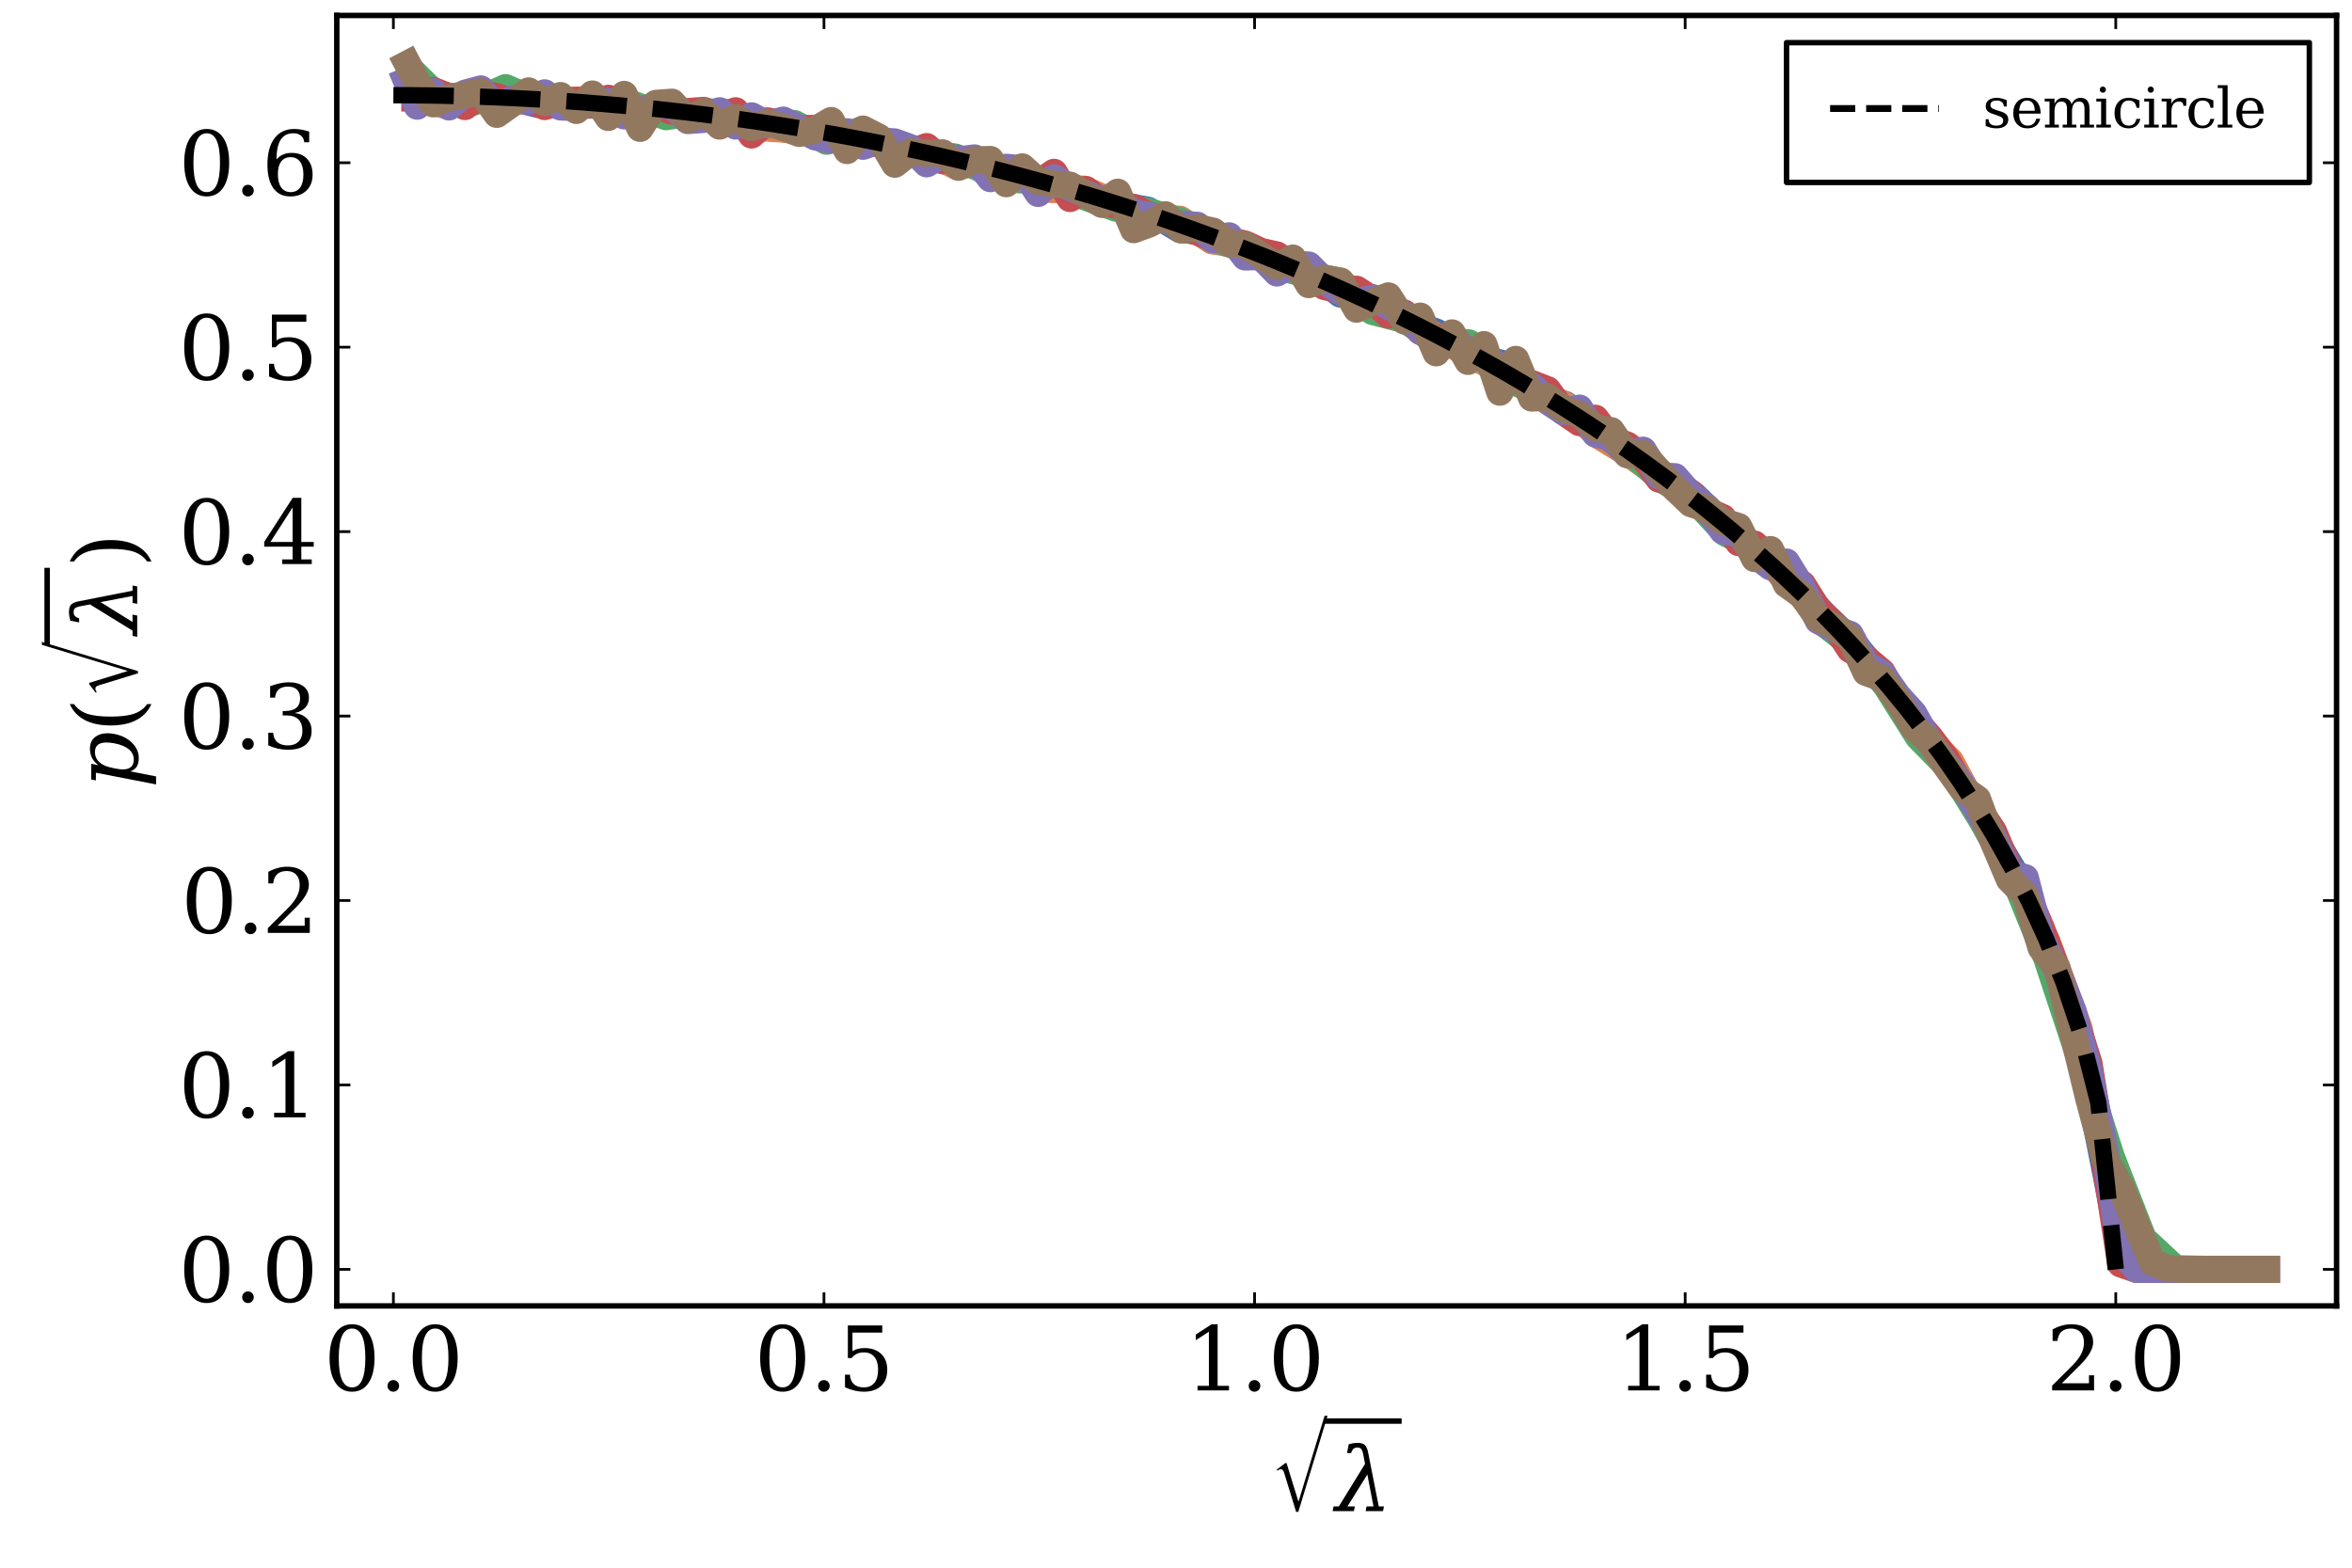 <?xml version="1.0" encoding="utf-8" standalone="no"?>
<!DOCTYPE svg PUBLIC "-//W3C//DTD SVG 1.1//EN"
  "http://www.w3.org/Graphics/SVG/1.1/DTD/svg11.dtd">
<svg xmlns:xlink="http://www.w3.org/1999/xlink" width="432pt" height="288pt" viewBox="0 0 432 288" xmlns="http://www.w3.org/2000/svg" version="1.1">
 <defs>
  <style type="text/css">*{stroke-linejoin: round; stroke-linecap: butt}</style>
 </defs>
 <g id="figure_1">
  <g id="patch_1">
   <path d="M 0 288 
L 432 288 
L 432 0 
L 0 0 
z
" style="fill: #ffffff"/>
  </g>
  <g id="axes_1">
   <g id="patch_2">
    <path d="M 61.859 239.905 
L 429.165 239.905 
L 429.165 2.835 
L 61.859 2.835 
z
" style="fill: #ffffff"/>
   </g>
   <g id="line2d_1">
    <path d="M 75.155 17.848 
L 81.053 17.6 
L 86.951 18.026 
L 92.849 17.671 
L 98.747 19.162 
L 104.645 18.665 
L 110.543 19.162 
L 116.442 20.262 
L 122.34 20.191 
L 128.238 20.901 
L 134.136 22.25 
L 140.034 22.285 
L 145.932 23.385 
L 151.83 25.054 
L 157.728 25.373 
L 163.627 27.077 
L 169.525 27.645 
L 175.423 29.313 
L 181.321 30.981 
L 187.219 32.082 
L 193.117 34.531 
L 199.015 34.886 
L 204.913 37.583 
L 210.812 38.613 
L 216.71 42.127 
L 222.608 42.695 
L 228.506 45.321 
L 234.404 48.587 
L 240.302 49.332 
L 246.2 54.018 
L 252.098 54.692 
L 257.997 58.88 
L 263.895 61.046 
L 269.793 65.305 
L 275.691 66.725 
L 281.589 72.368 
L 287.487 74.321 
L 293.385 78.58 
L 299.283 82.768 
L 305.182 86.992 
L 311.08 90.968 
L 316.978 96.647 
L 322.876 101.758 
L 328.774 106.053 
L 334.672 112.584 
L 340.57 118.299 
L 346.469 125.504 
L 352.367 133.455 
L 358.265 140.554 
L 364.163 150.528 
L 370.061 160.36 
L 375.959 173.884 
L 381.857 190.531 
L 387.755 220.453 
L 393.654 233.196 
L 399.552 233.196 
L 405.45 233.196 
L 411.348 233.196 
L 417.246 233.196 
" clip-path="url(#p09c40ffd1c)" style="fill: none; stroke: #4c72b0; stroke-width: 5"/>
   </g>
   <g id="matplotlib.axis_1">
    <g id="xtick_1">
     <g id="line2d_2">
      <defs>
       <path id="m50458e8eb4" d="M 0 0 
L 0 -2.5 
" style="stroke: #000000; stroke-width: 0.5"/>
      </defs>
      <g>
       <use xlink:href="#m50458e8eb4" x="72.255" y="239.905" style="stroke: #000000; stroke-width: 0.5"/>
      </g>
     </g>
     <g id="line2d_3">
      <defs>
       <path id="mac12254667" d="M 0 0 
L 0 2.5 
" style="stroke: #000000; stroke-width: 0.5"/>
      </defs>
      <g>
       <use xlink:href="#mac12254667" x="72.255" y="2.835" style="stroke: #000000; stroke-width: 0.5"/>
      </g>
     </g>
     <g id="text_1">
      <!-- $0.0$ -->
      <g transform="translate(59.455 255.563) scale(0.16 -0.16)">
       <defs>
        <path id="DejaVuSerif-30" d="M 2034 219 
Q 2513 219 2750 744 
Q 2988 1269 2988 2328 
Q 2988 3391 2750 3916 
Q 2513 4441 2034 4441 
Q 1556 4441 1318 3916 
Q 1081 3391 1081 2328 
Q 1081 1269 1318 744 
Q 1556 219 2034 219 
z
M 2034 -91 
Q 1275 -91 848 546 
Q 422 1184 422 2328 
Q 422 3475 848 4112 
Q 1275 4750 2034 4750 
Q 2797 4750 3222 4112 
Q 3647 3475 3647 2328 
Q 3647 1184 3222 546 
Q 2797 -91 2034 -91 
z
" transform="scale(0.016)"/>
        <path id="DejaVuSerif-2e" d="M 603 325 
Q 603 500 722 622 
Q 841 744 1019 744 
Q 1191 744 1312 622 
Q 1434 500 1434 325 
Q 1434 153 1312 31 
Q 1191 -91 1019 -91 
Q 841 -91 722 29 
Q 603 150 603 325 
z
" transform="scale(0.016)"/>
       </defs>
       <use xlink:href="#DejaVuSerif-30" transform="translate(0 0.781)"/>
       <use xlink:href="#DejaVuSerif-2e" transform="translate(63.623 0.781)"/>
       <use xlink:href="#DejaVuSerif-30" transform="translate(95.41 0.781)"/>
      </g>
     </g>
    </g>
    <g id="xtick_2">
     <g id="line2d_4">
      <g>
       <use xlink:href="#m50458e8eb4" x="151.343" y="239.905" style="stroke: #000000; stroke-width: 0.5"/>
      </g>
     </g>
     <g id="line2d_5">
      <g>
       <use xlink:href="#mac12254667" x="151.343" y="2.835" style="stroke: #000000; stroke-width: 0.5"/>
      </g>
     </g>
     <g id="text_2">
      <!-- $0.5$ -->
      <g transform="translate(138.543 255.563) scale(0.16 -0.16)">
       <defs>
        <path id="DejaVuSerif-35" d="M 3219 4666 
L 3219 4153 
L 1081 4153 
L 1081 2816 
Q 1244 2928 1461 2984 
Q 1678 3041 1947 3041 
Q 2703 3041 3140 2622 
Q 3578 2203 3578 1478 
Q 3578 738 3136 323 
Q 2694 -91 1894 -91 
Q 1572 -91 1234 -12 
Q 897 66 544 225 
L 544 1131 
L 897 1131 
Q 925 688 1179 453 
Q 1434 219 1894 219 
Q 2388 219 2653 544 
Q 2919 869 2919 1478 
Q 2919 2084 2655 2407 
Q 2391 2731 1894 2731 
Q 1613 2731 1398 2631 
Q 1184 2531 1019 2322 
L 750 2322 
L 750 4666 
L 3219 4666 
z
" transform="scale(0.016)"/>
       </defs>
       <use xlink:href="#DejaVuSerif-30" transform="translate(0 0.781)"/>
       <use xlink:href="#DejaVuSerif-2e" transform="translate(63.623 0.781)"/>
       <use xlink:href="#DejaVuSerif-35" transform="translate(95.41 0.781)"/>
      </g>
     </g>
    </g>
    <g id="xtick_3">
     <g id="line2d_6">
      <g>
       <use xlink:href="#m50458e8eb4" x="230.432" y="239.905" style="stroke: #000000; stroke-width: 0.5"/>
      </g>
     </g>
     <g id="line2d_7">
      <g>
       <use xlink:href="#mac12254667" x="230.432" y="2.835" style="stroke: #000000; stroke-width: 0.5"/>
      </g>
     </g>
     <g id="text_3">
      <!-- $1.0$ -->
      <g transform="translate(217.632 255.563) scale(0.16 -0.16)">
       <defs>
        <path id="DejaVuSerif-31" d="M 909 0 
L 909 331 
L 1722 331 
L 1722 4213 
L 781 3603 
L 781 4013 
L 1919 4750 
L 2350 4750 
L 2350 331 
L 3163 331 
L 3163 0 
L 909 0 
z
" transform="scale(0.016)"/>
       </defs>
       <use xlink:href="#DejaVuSerif-31" transform="translate(0 0.781)"/>
       <use xlink:href="#DejaVuSerif-2e" transform="translate(63.623 0.781)"/>
       <use xlink:href="#DejaVuSerif-30" transform="translate(95.41 0.781)"/>
      </g>
     </g>
    </g>
    <g id="xtick_4">
     <g id="line2d_8">
      <g>
       <use xlink:href="#m50458e8eb4" x="309.52" y="239.905" style="stroke: #000000; stroke-width: 0.5"/>
      </g>
     </g>
     <g id="line2d_9">
      <g>
       <use xlink:href="#mac12254667" x="309.52" y="2.835" style="stroke: #000000; stroke-width: 0.5"/>
      </g>
     </g>
     <g id="text_4">
      <!-- $1.5$ -->
      <g transform="translate(296.72 255.563) scale(0.16 -0.16)">
       <use xlink:href="#DejaVuSerif-31" transform="translate(0 0.781)"/>
       <use xlink:href="#DejaVuSerif-2e" transform="translate(63.623 0.781)"/>
       <use xlink:href="#DejaVuSerif-35" transform="translate(95.41 0.781)"/>
      </g>
     </g>
    </g>
    <g id="xtick_5">
     <g id="line2d_10">
      <g>
       <use xlink:href="#m50458e8eb4" x="388.609" y="239.905" style="stroke: #000000; stroke-width: 0.5"/>
      </g>
     </g>
     <g id="line2d_11">
      <g>
       <use xlink:href="#mac12254667" x="388.609" y="2.835" style="stroke: #000000; stroke-width: 0.5"/>
      </g>
     </g>
     <g id="text_5">
      <!-- $2.0$ -->
      <g transform="translate(375.809 255.563) scale(0.16 -0.16)">
       <defs>
        <path id="DejaVuSerif-32" d="M 819 3553 
L 469 3553 
L 469 4384 
Q 803 4563 1142 4656 
Q 1481 4750 1806 4750 
Q 2534 4750 2956 4397 
Q 3378 4044 3378 3438 
Q 3378 2753 2422 1800 
Q 2347 1728 2309 1691 
L 1131 513 
L 3078 513 
L 3078 1088 
L 3444 1088 
L 3444 0 
L 434 0 
L 434 341 
L 1850 1753 
Q 2319 2222 2519 2614 
Q 2719 3006 2719 3438 
Q 2719 3909 2473 4175 
Q 2228 4441 1797 4441 
Q 1350 4441 1106 4219 
Q 863 3997 819 3553 
z
" transform="scale(0.016)"/>
       </defs>
       <use xlink:href="#DejaVuSerif-32" transform="translate(0 0.781)"/>
       <use xlink:href="#DejaVuSerif-2e" transform="translate(63.623 0.781)"/>
       <use xlink:href="#DejaVuSerif-30" transform="translate(95.41 0.781)"/>
      </g>
     </g>
    </g>
    <g id="text_6">
     <!-- $\sqrt{\lambda}$ -->
     <g transform="translate(233.432 277.803) scale(0.16 -0.16)">
      <defs>
       <path id="STIXSizeOneSym-Regular-221a" d="M 6970 9933 
L 3373 -1888 
L 3104 -1888 
L 1626 2918 
Q 1555 3149 1465 3251 
Q 1376 3354 1229 3354 
Q 1011 3354 794 3181 
L 717 3309 
L 1766 4115 
L 1926 4115 
L 3379 -602 
L 3405 -602 
L 6605 9933 
L 6970 9933 
z
" transform="scale(0.016)"/>
       <path id="DejaVuSerif-Italic-3bb" d="M 1984 4084 
Q 1925 4372 1834 4466 
Q 1744 4563 1578 4563 
Q 1391 4563 1288 4472 
Q 1178 4378 1119 4166 
L 825 4166 
L 947 4800 
Q 1113 4847 1272 4872 
Q 1431 4897 1578 4897 
Q 1925 4897 2088 4753 
Q 2253 4613 2334 4225 
L 3100 334 
L 3472 334 
L 3406 0 
L 2159 0 
L 2225 334 
L 2722 334 
L 2281 2628 
L 853 334 
L 1384 334 
L 1319 0 
L -209 0 
L -144 334 
L 234 334 
L 2116 3388 
L 1984 4084 
z
" transform="scale(0.016)"/>
      </defs>
      <use xlink:href="#STIXSizeOneSym-Regular-221a" transform="translate(0 17.984) scale(0.583)"/>
      <use xlink:href="#DejaVuSerif-Italic-3bb" transform="translate(74.202 1.234)"/>
      <path d="M 61.702 101.5 
L 61.702 107.75 
L 150.081 107.75 
L 150.081 101.5 
L 61.702 101.5 
z
"/>
     </g>
    </g>
   </g>
   <g id="matplotlib.axis_2">
    <g id="ytick_1">
     <g id="line2d_12">
      <defs>
       <path id="mf93eecd476" d="M 0 0 
L 2.5 0 
" style="stroke: #000000; stroke-width: 0.5"/>
      </defs>
      <g>
       <use xlink:href="#mf93eecd476" x="61.859" y="233.196" style="stroke: #000000; stroke-width: 0.5"/>
      </g>
     </g>
     <g id="line2d_13">
      <defs>
       <path id="mf5db57cf7a" d="M 0 0 
L -2.5 0 
" style="stroke: #000000; stroke-width: 0.5"/>
      </defs>
      <g>
       <use xlink:href="#mf5db57cf7a" x="429.165" y="233.196" style="stroke: #000000; stroke-width: 0.5"/>
      </g>
     </g>
     <g id="text_7">
      <!-- $0.0$ -->
      <g transform="translate(32.759 239.275) scale(0.16 -0.16)">
       <use xlink:href="#DejaVuSerif-30" transform="translate(0 0.781)"/>
       <use xlink:href="#DejaVuSerif-2e" transform="translate(63.623 0.781)"/>
       <use xlink:href="#DejaVuSerif-30" transform="translate(95.41 0.781)"/>
      </g>
     </g>
    </g>
    <g id="ytick_2">
     <g id="line2d_14">
      <g>
       <use xlink:href="#mf93eecd476" x="61.859" y="199.313" style="stroke: #000000; stroke-width: 0.5"/>
      </g>
     </g>
     <g id="line2d_15">
      <g>
       <use xlink:href="#mf5db57cf7a" x="429.165" y="199.313" style="stroke: #000000; stroke-width: 0.5"/>
      </g>
     </g>
     <g id="text_8">
      <!-- $0.1$ -->
      <g transform="translate(32.759 205.392) scale(0.16 -0.16)">
       <use xlink:href="#DejaVuSerif-30" transform="translate(0 0.781)"/>
       <use xlink:href="#DejaVuSerif-2e" transform="translate(63.623 0.781)"/>
       <use xlink:href="#DejaVuSerif-31" transform="translate(95.41 0.781)"/>
      </g>
     </g>
    </g>
    <g id="ytick_3">
     <g id="line2d_16">
      <g>
       <use xlink:href="#mf93eecd476" x="61.859" y="165.431" style="stroke: #000000; stroke-width: 0.5"/>
      </g>
     </g>
     <g id="line2d_17">
      <g>
       <use xlink:href="#mf5db57cf7a" x="429.165" y="165.431" style="stroke: #000000; stroke-width: 0.5"/>
      </g>
     </g>
     <g id="text_9">
      <!-- $0.2$ -->
      <g transform="translate(33.239 171.509) scale(0.16 -0.16)">
       <use xlink:href="#DejaVuSerif-30" transform="translate(0 0.781)"/>
       <use xlink:href="#DejaVuSerif-2e" transform="translate(63.623 0.781)"/>
       <use xlink:href="#DejaVuSerif-32" transform="translate(92.785 0.781)"/>
      </g>
     </g>
    </g>
    <g id="ytick_4">
     <g id="line2d_18">
      <g>
       <use xlink:href="#mf93eecd476" x="61.859" y="131.548" style="stroke: #000000; stroke-width: 0.5"/>
      </g>
     </g>
     <g id="line2d_19">
      <g>
       <use xlink:href="#mf5db57cf7a" x="429.165" y="131.548" style="stroke: #000000; stroke-width: 0.5"/>
      </g>
     </g>
     <g id="text_10">
      <!-- $0.3$ -->
      <g transform="translate(32.759 137.627) scale(0.16 -0.16)">
       <defs>
        <path id="DejaVuSerif-33" d="M 622 4469 
Q 988 4606 1323 4678 
Q 1659 4750 1953 4750 
Q 2638 4750 3022 4454 
Q 3406 4159 3406 3634 
Q 3406 3213 3140 2930 
Q 2875 2647 2388 2547 
Q 2963 2466 3280 2130 
Q 3597 1794 3597 1259 
Q 3597 606 3158 257 
Q 2719 -91 1894 -91 
Q 1528 -91 1179 -12 
Q 831 66 488 225 
L 488 1131 
L 838 1131 
Q 869 681 1141 450 
Q 1413 219 1906 219 
Q 2384 219 2661 495 
Q 2938 772 2938 1253 
Q 2938 1803 2653 2086 
Q 2369 2369 1819 2369 
L 1522 2369 
L 1522 2688 
L 1678 2688 
Q 2225 2688 2498 2914 
Q 2772 3141 2772 3597 
Q 2772 4006 2547 4223 
Q 2322 4441 1900 4441 
Q 1478 4441 1245 4241 
Q 1013 4041 972 3647 
L 622 3647 
L 622 4469 
z
" transform="scale(0.016)"/>
       </defs>
       <use xlink:href="#DejaVuSerif-30" transform="translate(0 0.781)"/>
       <use xlink:href="#DejaVuSerif-2e" transform="translate(63.623 0.781)"/>
       <use xlink:href="#DejaVuSerif-33" transform="translate(95.41 0.781)"/>
      </g>
     </g>
    </g>
    <g id="ytick_5">
     <g id="line2d_20">
      <g>
       <use xlink:href="#mf93eecd476" x="61.859" y="97.665" style="stroke: #000000; stroke-width: 0.5"/>
      </g>
     </g>
     <g id="line2d_21">
      <g>
       <use xlink:href="#mf5db57cf7a" x="429.165" y="97.665" style="stroke: #000000; stroke-width: 0.5"/>
      </g>
     </g>
     <g id="text_11">
      <!-- $0.4$ -->
      <g transform="translate(32.759 103.744) scale(0.16 -0.16)">
       <defs>
        <path id="DejaVuSerif-34" d="M 2234 1581 
L 2234 4063 
L 641 1581 
L 2234 1581 
z
M 3609 0 
L 1484 0 
L 1484 331 
L 2234 331 
L 2234 1247 
L 197 1247 
L 197 1588 
L 2241 4750 
L 2859 4750 
L 2859 1581 
L 3750 1581 
L 3750 1247 
L 2859 1247 
L 2859 331 
L 3609 331 
L 3609 0 
z
" transform="scale(0.016)"/>
       </defs>
       <use xlink:href="#DejaVuSerif-30" transform="translate(0 0.781)"/>
       <use xlink:href="#DejaVuSerif-2e" transform="translate(63.623 0.781)"/>
       <use xlink:href="#DejaVuSerif-34" transform="translate(95.41 0.781)"/>
      </g>
     </g>
    </g>
    <g id="ytick_6">
     <g id="line2d_22">
      <g>
       <use xlink:href="#mf93eecd476" x="61.859" y="63.783" style="stroke: #000000; stroke-width: 0.5"/>
      </g>
     </g>
     <g id="line2d_23">
      <g>
       <use xlink:href="#mf5db57cf7a" x="429.165" y="63.783" style="stroke: #000000; stroke-width: 0.5"/>
      </g>
     </g>
     <g id="text_12">
      <!-- $0.5$ -->
      <g transform="translate(32.759 69.862) scale(0.16 -0.16)">
       <use xlink:href="#DejaVuSerif-30" transform="translate(0 0.781)"/>
       <use xlink:href="#DejaVuSerif-2e" transform="translate(63.623 0.781)"/>
       <use xlink:href="#DejaVuSerif-35" transform="translate(95.41 0.781)"/>
      </g>
     </g>
    </g>
    <g id="ytick_7">
     <g id="line2d_24">
      <g>
       <use xlink:href="#mf93eecd476" x="61.859" y="29.9" style="stroke: #000000; stroke-width: 0.5"/>
      </g>
     </g>
     <g id="line2d_25">
      <g>
       <use xlink:href="#mf5db57cf7a" x="429.165" y="29.9" style="stroke: #000000; stroke-width: 0.5"/>
      </g>
     </g>
     <g id="text_13">
      <!-- $0.6$ -->
      <g transform="translate(32.759 35.979) scale(0.16 -0.16)">
       <defs>
        <path id="DejaVuSerif-36" d="M 2094 219 
Q 2534 219 2771 542 
Q 3009 866 3009 1472 
Q 3009 2078 2771 2401 
Q 2534 2725 2094 2725 
Q 1647 2725 1412 2412 
Q 1178 2100 1178 1509 
Q 1178 888 1415 553 
Q 1653 219 2094 219 
z
M 1075 2569 
Q 1288 2803 1556 2918 
Q 1825 3034 2163 3034 
Q 2859 3034 3264 2615 
Q 3669 2197 3669 1472 
Q 3669 763 3233 336 
Q 2797 -91 2069 -91 
Q 1278 -91 853 498 
Q 428 1088 428 2181 
Q 428 3406 931 4078 
Q 1434 4750 2350 4750 
Q 2597 4750 2869 4703 
Q 3141 4656 3425 4563 
L 3425 3794 
L 3072 3794 
Q 3034 4109 2831 4275 
Q 2628 4441 2284 4441 
Q 1678 4441 1381 3981 
Q 1084 3522 1075 2569 
z
" transform="scale(0.016)"/>
       </defs>
       <use xlink:href="#DejaVuSerif-30" transform="translate(0 0.781)"/>
       <use xlink:href="#DejaVuSerif-2e" transform="translate(63.623 0.781)"/>
       <use xlink:href="#DejaVuSerif-36" transform="translate(95.41 0.781)"/>
      </g>
     </g>
    </g>
    <g id="text_14">
     <!-- $p(\sqrt{\lambda})$ -->
     <g transform="translate(25.399 144.81) rotate(-90) scale(0.16 -0.16)">
      <defs>
       <path id="DejaVuSerif-Italic-70" d="M 1466 1825 
L 1400 1497 
Q 1353 1250 1353 1053 
Q 1353 769 1453 581 
Q 1622 269 2059 269 
Q 2500 269 2795 622 
Q 3091 975 3225 1663 
Q 3284 1978 3284 2225 
Q 3284 2513 3200 2703 
Q 3041 3053 2600 3053 
Q 2163 3053 1872 2737 
Q 1581 2422 1466 1825 
z
M 1116 2988 
L 563 2988 
L 628 3322 
L 1756 3322 
L 1656 2803 
Q 1884 3116 2175 3264 
Q 2466 3413 2850 3413 
Q 3463 3413 3753 2928 
Q 3947 2609 3947 2163 
Q 3947 1928 3897 1663 
Q 3744 881 3262 395 
Q 2781 -91 2169 -91 
Q 1784 -91 1551 57 
Q 1319 206 1213 519 
L 850 -1331 
L 275 -1331 
L 1116 2988 
z
" transform="scale(0.016)"/>
       <path id="DejaVuSerif-28" d="M 2041 -997 
Q 1281 -656 893 83 
Q 506 822 506 1931 
Q 506 3044 893 3783 
Q 1281 4522 2041 4863 
L 2041 4556 
Q 1559 4225 1350 3623 
Q 1141 3022 1141 1931 
Q 1141 844 1350 242 
Q 1559 -359 2041 -691 
L 2041 -997 
z
" transform="scale(0.016)"/>
       <path id="DejaVuSerif-29" d="M 453 -997 
L 453 -691 
Q 934 -359 1145 242 
Q 1356 844 1356 1931 
Q 1356 3022 1145 3623 
Q 934 4225 453 4556 
L 453 4863 
Q 1216 4522 1603 3783 
Q 1991 3044 1991 1931 
Q 1991 822 1603 83 
Q 1216 -656 453 -997 
z
" transform="scale(0.016)"/>
      </defs>
      <use xlink:href="#DejaVuSerif-Italic-70" transform="translate(0 0.875)"/>
      <use xlink:href="#DejaVuSerif-28" transform="translate(64.014 0.875)"/>
      <use xlink:href="#STIXSizeOneSym-Regular-221a" transform="translate(103.027 17.984) scale(0.583)"/>
      <use xlink:href="#DejaVuSerif-Italic-3bb" transform="translate(177.23 1.234)"/>
      <use xlink:href="#DejaVuSerif-29" transform="translate(253.109 0.875)"/>
      <path d="M 164.73 101.5 
L 164.73 107.75 
L 253.109 107.75 
L 253.109 101.5 
L 164.73 101.5 
z
"/>
     </g>
    </g>
   </g>
   <g id="line2d_26">
    <path d="M 75.155 14.725 
L 81.053 19.197 
L 86.951 17.138 
L 92.849 18.097 
L 98.747 18.416 
L 104.645 18.452 
L 110.543 18.203 
L 116.442 20.155 
L 122.34 20.404 
L 128.238 21.149 
L 134.136 21.078 
L 140.034 23.456 
L 145.932 23.882 
L 151.83 23.953 
L 157.728 25.267 
L 163.627 27.112 
L 169.525 27.538 
L 175.423 30.413 
L 181.321 30.058 
L 187.219 31.975 
L 193.117 34.815 
L 199.015 34.744 
L 204.913 37.37 
L 210.812 40.21 
L 216.71 40.281 
L 222.608 44.221 
L 228.506 45.144 
L 234.404 47.486 
L 240.302 50.61 
L 246.2 53.521 
L 252.098 55.97 
L 257.997 58.49 
L 263.895 61.897 
L 269.793 65.021 
L 275.691 68.215 
L 281.589 71.729 
L 287.487 74.463 
L 293.385 79.858 
L 299.283 83.443 
L 305.182 87.596 
L 311.08 92.033 
L 316.978 95.866 
L 322.876 101.261 
L 328.774 107.153 
L 334.672 113.4 
L 340.57 119.044 
L 346.469 125.682 
L 352.367 133.917 
L 358.265 139.88 
L 364.163 150.919 
L 370.061 161.425 
L 375.959 172.925 
L 381.857 188.863 
L 387.755 217.827 
L 393.654 233.125 
L 399.552 233.196 
L 405.45 233.196 
L 411.348 233.196 
L 417.246 233.196 
" clip-path="url(#p09c40ffd1c)" style="fill: none; stroke: #dd8452; stroke-width: 5"/>
   </g>
   <g id="patch_3">
    <path d="M 61.859 239.905 
L 61.859 2.835 
" style="fill: none; stroke: #000000; stroke-linejoin: miter; stroke-linecap: square"/>
   </g>
   <g id="patch_4">
    <path d="M 429.165 239.905 
L 429.165 2.835 
" style="fill: none; stroke: #000000; stroke-linejoin: miter; stroke-linecap: square"/>
   </g>
   <g id="patch_5">
    <path d="M 61.859 239.905 
L 429.165 239.905 
" style="fill: none; stroke: #000000; stroke-linejoin: miter; stroke-linecap: square"/>
   </g>
   <g id="patch_6">
    <path d="M 61.859 2.835 
L 429.165 2.835 
" style="fill: none; stroke: #000000; stroke-linejoin: miter; stroke-linecap: square"/>
   </g>
   <g id="line2d_27">
    <path d="M 75.155 12.559 
L 81.053 18.381 
L 86.951 18.771 
L 92.849 16.109 
L 98.747 18.629 
L 104.645 19.552 
L 110.543 19.162 
L 116.442 19.232 
L 122.34 21.433 
L 128.238 20.51 
L 134.136 20.688 
L 140.034 22.463 
L 145.932 22.711 
L 151.83 25.941 
L 157.728 24.06 
L 163.627 27.396 
L 169.525 28.071 
L 175.423 28.852 
L 181.321 31.549 
L 187.219 33.04 
L 193.117 32.969 
L 199.015 36.057 
L 204.913 38.222 
L 210.812 38.826 
L 216.71 40.565 
L 222.608 43.795 
L 228.506 45.676 
L 234.404 48.906 
L 240.302 50.468 
L 246.2 51.71 
L 252.098 57.212 
L 257.997 58.738 
L 263.895 62.572 
L 269.793 62.998 
L 275.691 69.103 
L 281.589 71.658 
L 287.487 75.527 
L 293.385 78.97 
L 299.283 82.946 
L 305.182 88.022 
L 311.08 91.571 
L 316.978 97.925 
L 322.876 100.835 
L 328.774 106.479 
L 334.672 114.217 
L 340.57 118.831 
L 346.469 126.001 
L 352.367 135.372 
L 358.265 141.37 
L 364.163 150.919 
L 370.061 161.567 
L 375.959 176.084 
L 381.857 193.903 
L 387.755 212.467 
L 393.654 227.588 
L 399.552 233.089 
L 405.45 233.196 
L 411.348 233.196 
L 417.246 233.196 
" clip-path="url(#p09c40ffd1c)" style="fill: none; stroke: #55a868; stroke-width: 5"/>
   </g>
   <g id="line2d_28">
    <path d="M 73.705 17.992 
L 76.629 17.992 
L 79.553 16.632 
L 82.478 17.777 
L 85.402 19.567 
L 88.326 17.133 
L 91.25 17.777 
L 94.175 18.779 
L 97.099 18.135 
L 100.023 19.567 
L 102.948 18.708 
L 105.872 18.422 
L 108.796 19.281 
L 111.72 18.064 
L 114.645 20.569 
L 117.569 20.354 
L 120.493 19.424 
L 123.418 20.426 
L 126.342 20.498 
L 129.266 20.283 
L 132.19 23.147 
L 135.115 20.354 
L 138.039 24.793 
L 140.963 22.216 
L 143.888 22.789 
L 146.812 23.648 
L 149.736 23.576 
L 152.66 24.22 
L 155.585 26.297 
L 158.509 25.151 
L 161.433 25.509 
L 164.357 27.8 
L 167.282 28.015 
L 170.206 26.941 
L 173.13 29.518 
L 176.055 29.16 
L 178.979 29.661 
L 181.903 31.881 
L 184.827 32.024 
L 187.752 32.382 
L 190.676 33.671 
L 193.6 31.666 
L 196.525 36.463 
L 199.449 34.816 
L 202.373 37.178 
L 205.297 37.751 
L 208.222 38.109 
L 211.146 39.613 
L 214.07 40.114 
L 216.995 41.832 
L 219.919 42.619 
L 222.843 43.765 
L 225.767 44.194 
L 228.692 44.839 
L 231.616 46.199 
L 234.54 46.843 
L 237.464 48.919 
L 240.389 50.924 
L 243.313 52.642 
L 246.237 53.287 
L 249.162 53.143 
L 252.086 55.076 
L 255.01 57.868 
L 257.934 57.51 
L 260.859 60.875 
L 263.783 61.949 
L 266.707 63.023 
L 269.632 64.884 
L 272.556 65.028 
L 275.48 68.178 
L 278.404 69.896 
L 281.329 70.468 
L 284.253 71.614 
L 287.177 75.623 
L 290.102 77.628 
L 293.026 76.84 
L 295.95 80.706 
L 298.874 81.78 
L 301.799 83.928 
L 304.723 88.008 
L 307.647 88.653 
L 310.572 90.586 
L 313.496 93.807 
L 316.42 95.096 
L 319.344 99.678 
L 322.269 99.964 
L 325.193 102.828 
L 328.117 106.694 
L 331.041 107.338 
L 333.966 111.992 
L 336.89 114.855 
L 339.814 119.294 
L 342.739 121.012 
L 345.663 123.446 
L 348.587 128.744 
L 351.511 132.037 
L 354.436 135.402 
L 357.36 139.268 
L 360.284 144.422 
L 363.209 148.36 
L 366.133 152.727 
L 369.057 159.671 
L 371.981 163.537 
L 374.906 170.482 
L 377.83 178.142 
L 380.754 186.089 
L 383.679 195.324 
L 386.603 213.365 
L 389.527 232.194 
L 392.451 233.196 
L 395.376 233.196 
L 398.3 233.196 
L 401.224 233.196 
L 404.148 233.196 
L 407.073 233.196 
L 409.997 233.196 
L 412.921 233.196 
L 415.846 233.196 
L 418.77 233.196 
" clip-path="url(#p09c40ffd1c)" style="fill: none; stroke: #c44e52; stroke-width: 5"/>
   </g>
   <g id="line2d_29">
    <path d="M 73.705 12.551 
L 76.629 19.495 
L 79.553 16.847 
L 82.478 19.639 
L 85.402 17.133 
L 88.326 16.345 
L 91.25 19.997 
L 94.175 18.135 
L 97.099 18.565 
L 100.023 17.061 
L 102.948 19.639 
L 105.872 19.782 
L 108.796 18.565 
L 111.72 18.636 
L 114.645 21.285 
L 117.569 20.498 
L 120.493 19.424 
L 123.418 19.352 
L 126.342 22.144 
L 129.266 21.93 
L 132.19 20.354 
L 135.115 23.147 
L 138.039 21.285 
L 140.963 22.86 
L 143.888 22.073 
L 146.812 23.576 
L 149.736 25.151 
L 152.66 25.724 
L 155.585 24.22 
L 158.509 26.869 
L 161.433 25.867 
L 164.357 26.082 
L 167.282 27.156 
L 170.206 30.091 
L 173.13 28.373 
L 176.055 29.375 
L 178.979 29.017 
L 181.903 32.811 
L 184.827 30.735 
L 187.752 31.022 
L 190.676 35.532 
L 193.6 32.668 
L 196.525 34.458 
L 199.449 35.603 
L 202.373 36.821 
L 205.297 36.749 
L 208.222 39.183 
L 211.146 39.541 
L 214.07 40.543 
L 216.995 41.188 
L 219.919 41.402 
L 222.843 44.051 
L 225.767 43.335 
L 228.692 47.201 
L 231.616 47.13 
L 234.54 50.137 
L 237.464 48.49 
L 240.389 48.705 
L 243.313 51.64 
L 246.237 53.501 
L 249.162 55.434 
L 252.086 54.79 
L 255.01 56.222 
L 257.934 57.797 
L 260.859 60.732 
L 263.783 62.808 
L 266.707 62.021 
L 269.632 64.455 
L 272.556 65.815 
L 275.48 67.175 
L 278.404 69.395 
L 281.329 70.898 
L 284.253 73.69 
L 287.177 75.623 
L 290.102 74.979 
L 293.026 79.704 
L 295.95 80.42 
L 298.874 83.498 
L 301.799 82.711 
L 304.723 87.436 
L 307.647 87.579 
L 310.572 90.944 
L 313.496 93.235 
L 316.42 97.53 
L 319.344 97.888 
L 322.269 101.897 
L 325.193 104.116 
L 328.117 103.257 
L 331.041 107.982 
L 333.966 113.996 
L 336.89 115.5 
L 339.814 116.573 
L 342.739 122.086 
L 345.663 123.733 
L 348.587 127.885 
L 351.511 131.106 
L 354.436 136.404 
L 357.36 140.342 
L 360.284 143.993 
L 363.209 148.861 
L 366.133 153.801 
L 369.057 160.387 
L 371.981 161.246 
L 374.906 172.486 
L 377.83 178.357 
L 380.754 185.731 
L 383.679 196.827 
L 386.603 211.146 
L 389.527 229.759 
L 392.451 233.196 
L 395.376 233.196 
L 398.3 233.196 
L 401.224 233.196 
L 404.148 233.196 
L 407.073 233.196 
L 409.997 233.196 
L 412.921 233.196 
L 415.846 233.196 
L 418.77 233.196 
" clip-path="url(#p09c40ffd1c)" style="fill: none; stroke: #8172b3; stroke-width: 5"/>
   </g>
   <g id="line2d_30">
    <path d="M 73.705 9.544 
L 76.629 15.128 
L 79.553 19.066 
L 82.478 17.92 
L 85.402 17.419 
L 88.326 16.847 
L 91.25 20.999 
L 94.175 18.923 
L 97.099 16.703 
L 100.023 18.851 
L 102.948 17.562 
L 105.872 20.283 
L 108.796 17.276 
L 111.72 21.572 
L 114.645 17.348 
L 117.569 23.576 
L 120.493 18.994 
L 123.418 18.779 
L 126.342 22.001 
L 129.266 20.498 
L 132.19 23.075 
L 135.115 21.643 
L 138.039 23.433 
L 140.963 22.502 
L 143.888 23.433 
L 146.812 24.507 
L 149.736 23.862 
L 152.66 22.144 
L 155.585 27.657 
L 158.509 23.719 
L 161.433 25.223 
L 164.357 30.163 
L 167.282 27.872 
L 170.206 28.158 
L 173.13 28.086 
L 176.055 30.735 
L 178.979 29.375 
L 181.903 29.303 
L 184.827 33.742 
L 187.752 30.664 
L 190.676 33.313 
L 193.6 33.814 
L 196.525 34.028 
L 199.449 35.747 
L 202.373 37.536 
L 205.297 35.317 
L 208.222 42.19 
L 211.146 41.116 
L 214.07 39.469 
L 216.995 42.261 
L 219.919 41.832 
L 222.843 42.476 
L 225.767 44.767 
L 228.692 44.982 
L 231.616 46.987 
L 234.54 48.919 
L 237.464 47.416 
L 240.389 52.284 
L 243.313 51.139 
L 246.237 51.64 
L 249.162 56.795 
L 252.086 55.506 
L 255.01 54.36 
L 257.934 58.942 
L 260.859 58.083 
L 263.783 64.813 
L 266.707 61.162 
L 269.632 66.388 
L 272.556 63.309 
L 275.48 72.044 
L 278.404 66.03 
L 281.329 73.117 
L 284.253 72.974 
L 287.177 75.194 
L 290.102 76.124 
L 293.026 78.63 
L 295.95 79.131 
L 298.874 83.498 
L 301.799 83.355 
L 304.723 86.577 
L 307.647 89.727 
L 310.572 92.519 
L 313.496 93.449 
L 316.42 95.812 
L 319.344 96.743 
L 322.269 102.613 
L 325.193 100.966 
L 328.117 107.338 
L 331.041 109.414 
L 333.966 113.638 
L 336.89 115.07 
L 339.814 117.218 
L 342.739 123.518 
L 345.663 124.592 
L 348.587 128.672 
L 351.511 133.612 
L 354.436 136.261 
L 357.36 140.628 
L 360.284 144.709 
L 363.209 146.785 
L 366.133 154.66 
L 369.057 161.533 
L 371.981 164.468 
L 374.906 174.133 
L 377.83 177.856 
L 380.754 189.883 
L 383.679 201.91 
L 386.603 212.864 
L 389.527 218.018 
L 392.451 225.106 
L 395.376 231.907 
L 398.3 233.053 
L 401.224 233.196 
L 404.148 233.196 
L 407.073 233.196 
L 409.997 233.196 
L 412.921 233.196 
L 415.846 233.196 
L 418.77 233.196 
" clip-path="url(#p09c40ffd1c)" style="fill: none; stroke: #937860; stroke-width: 5"/>
   </g>
   <g id="line2d_31">
    <path d="M 72.255 17.492 
L 75.45 17.503 
L 78.646 17.537 
L 81.841 17.592 
L 85.037 17.669 
L 88.232 17.768 
L 91.428 17.889 
L 94.623 18.032 
L 97.819 18.198 
L 101.014 18.386 
L 104.21 18.596 
L 107.405 18.828 
L 110.601 19.083 
L 113.796 19.36 
L 116.992 19.66 
L 120.187 19.983 
L 123.383 20.328 
L 126.578 20.696 
L 129.774 21.088 
L 132.969 21.502 
L 136.165 21.94 
L 139.36 22.401 
L 142.556 22.886 
L 145.751 23.394 
L 148.947 23.927 
L 152.142 24.483 
L 155.338 25.064 
L 158.533 25.67 
L 161.729 26.3 
L 164.924 26.955 
L 168.12 27.635 
L 171.315 28.34 
L 174.511 29.072 
L 177.706 29.829 
L 180.902 30.612 
L 184.097 31.422 
L 187.293 32.259 
L 190.488 33.124 
L 193.684 34.015 
L 196.879 34.935 
L 200.075 35.883 
L 203.27 36.86 
L 206.466 37.866 
L 209.661 38.902 
L 212.857 39.967 
L 216.052 41.064 
L 219.248 42.191 
L 222.443 43.351 
L 225.639 44.542 
L 228.834 45.767 
L 232.03 47.024 
L 235.225 48.317 
L 238.421 49.644 
L 241.616 51.007 
L 244.812 52.406 
L 248.007 53.843 
L 251.203 55.318 
L 254.398 56.832 
L 257.594 58.387 
L 260.789 59.983 
L 263.985 61.621 
L 267.18 63.304 
L 270.376 65.031 
L 273.571 66.805 
L 276.766 68.626 
L 279.962 70.498 
L 283.157 72.42 
L 286.353 74.396 
L 289.548 76.427 
L 292.744 78.515 
L 295.939 80.663 
L 299.135 82.873 
L 302.33 85.148 
L 305.526 87.491 
L 308.721 89.906 
L 311.917 92.396 
L 315.112 94.965 
L 318.308 97.618 
L 321.503 100.359 
L 324.699 103.195 
L 327.894 106.131 
L 331.09 109.175 
L 334.285 112.335 
L 337.481 115.62 
L 340.676 119.041 
L 343.872 122.611 
L 347.067 126.345 
L 350.263 130.259 
L 353.458 134.377 
L 356.654 138.724 
L 359.849 143.334 
L 363.045 148.25 
L 366.24 153.527 
L 369.436 159.244 
L 372.631 165.512 
L 375.827 172.501 
L 379.022 180.497 
L 382.218 190.057 
L 385.413 202.615 
L 388.609 233.196 
" clip-path="url(#p09c40ffd1c)" style="fill: none; stroke-dasharray: 11.1,4.8; stroke-dashoffset: 0; stroke: #000000; stroke-width: 3"/>
   </g>
   <g id="legend_1">
    <g id="patch_7">
     <path d="M 328.139 33.513 
L 424.165 33.513 
L 424.165 7.835 
L 328.139 7.835 
z
" style="fill: #ffffff; stroke: #000000; stroke-linejoin: miter"/>
    </g>
    <g id="line2d_32">
     <path d="M 336.139 19.933 
L 346.139 19.933 
L 356.139 19.933 
" style="fill: none; stroke-dasharray: 4.625,2; stroke-dashoffset: 0; stroke: #000000; stroke-width: 1.25; stroke-linejoin: miter"/>
    </g>
    <g id="text_15">
     <!-- semicircle -->
     <g transform="translate(364.139 23.433) scale(0.1 -0.1)">
      <defs>
       <path id="DejaVuSerif-73" d="M 359 184 
L 359 959 
L 691 959 
Q 703 588 923 403 
Q 1144 219 1575 219 
Q 1963 219 2166 364 
Q 2369 509 2369 788 
Q 2369 1006 2220 1140 
Q 2072 1275 1594 1428 
L 1178 1569 
Q 750 1706 558 1912 
Q 366 2119 366 2438 
Q 366 2894 700 3153 
Q 1034 3413 1625 3413 
Q 1888 3413 2178 3344 
Q 2469 3275 2778 3144 
L 2778 2419 
L 2447 2419 
Q 2434 2741 2221 2922 
Q 2009 3103 1644 3103 
Q 1281 3103 1095 2975 
Q 909 2847 909 2591 
Q 909 2381 1050 2254 
Q 1191 2128 1613 1997 
L 2069 1856 
Q 2541 1709 2748 1489 
Q 2956 1269 2956 922 
Q 2956 450 2595 179 
Q 2234 -91 1600 -91 
Q 1278 -91 972 -22 
Q 666 47 359 184 
z
" transform="scale(0.016)"/>
       <path id="DejaVuSerif-65" d="M 3469 1600 
L 991 1600 
L 991 1575 
Q 991 903 1244 561 
Q 1497 219 1991 219 
Q 2369 219 2611 417 
Q 2853 616 2950 1006 
L 3413 1006 
Q 3275 459 2904 184 
Q 2534 -91 1931 -91 
Q 1203 -91 761 389 
Q 319 869 319 1663 
Q 319 2450 753 2931 
Q 1188 3413 1894 3413 
Q 2647 3413 3050 2948 
Q 3453 2484 3469 1600 
z
M 2791 1931 
Q 2772 2513 2545 2808 
Q 2319 3103 1894 3103 
Q 1497 3103 1269 2806 
Q 1041 2509 991 1931 
L 2791 1931 
z
" transform="scale(0.016)"/>
       <path id="DejaVuSerif-6d" d="M 3316 2675 
Q 3481 3041 3739 3227 
Q 3997 3413 4341 3413 
Q 4863 3413 5119 3089 
Q 5375 2766 5375 2113 
L 5375 331 
L 5894 331 
L 5894 0 
L 4300 0 
L 4300 331 
L 4800 331 
L 4800 2047 
Q 4800 2556 4650 2772 
Q 4500 2988 4153 2988 
Q 3769 2988 3567 2697 
Q 3366 2406 3366 1850 
L 3366 331 
L 3866 331 
L 3866 0 
L 2291 0 
L 2291 331 
L 2791 331 
L 2791 2069 
Q 2791 2566 2641 2777 
Q 2491 2988 2144 2988 
Q 1759 2988 1557 2697 
Q 1356 2406 1356 1850 
L 1356 331 
L 1856 331 
L 1856 0 
L 263 0 
L 263 331 
L 781 331 
L 781 2994 
L 231 2994 
L 231 3322 
L 1356 3322 
L 1356 2731 
Q 1516 3063 1762 3238 
Q 2009 3413 2322 3413 
Q 2709 3413 2968 3220 
Q 3228 3028 3316 2675 
z
" transform="scale(0.016)"/>
       <path id="DejaVuSerif-69" d="M 622 4353 
Q 622 4497 726 4603 
Q 831 4709 978 4709 
Q 1122 4709 1226 4603 
Q 1331 4497 1331 4353 
Q 1331 4206 1228 4103 
Q 1125 4000 978 4000 
Q 831 4000 726 4103 
Q 622 4206 622 4353 
z
M 1356 331 
L 1900 331 
L 1900 0 
L 231 0 
L 231 331 
L 781 331 
L 781 2988 
L 231 2988 
L 231 3322 
L 1356 3322 
L 1356 331 
z
" transform="scale(0.016)"/>
       <path id="DejaVuSerif-63" d="M 3291 997 
Q 3169 466 2822 187 
Q 2475 -91 1925 -91 
Q 1200 -91 759 389 
Q 319 869 319 1663 
Q 319 2459 759 2936 
Q 1200 3413 1925 3413 
Q 2241 3413 2553 3339 
Q 2866 3266 3181 3116 
L 3181 2266 
L 2847 2266 
Q 2781 2703 2561 2903 
Q 2341 3103 1931 3103 
Q 1466 3103 1228 2742 
Q 991 2381 991 1663 
Q 991 944 1227 581 
Q 1463 219 1931 219 
Q 2303 219 2525 412 
Q 2747 606 2828 997 
L 3291 997 
z
" transform="scale(0.016)"/>
       <path id="DejaVuSerif-72" d="M 3059 3328 
L 3059 2497 
L 2728 2497 
Q 2713 2744 2591 2866 
Q 2469 2988 2234 2988 
Q 1809 2988 1582 2694 
Q 1356 2400 1356 1850 
L 1356 331 
L 2022 331 
L 2022 0 
L 263 0 
L 263 331 
L 781 331 
L 781 2994 
L 231 2994 
L 231 3322 
L 1356 3322 
L 1356 2731 
Q 1525 3078 1790 3245 
Q 2056 3413 2438 3413 
Q 2578 3413 2733 3391 
Q 2888 3369 3059 3328 
z
" transform="scale(0.016)"/>
       <path id="DejaVuSerif-6c" d="M 1313 331 
L 1856 331 
L 1856 0 
L 184 0 
L 184 331 
L 738 331 
L 738 4531 
L 184 4531 
L 184 4863 
L 1313 4863 
L 1313 331 
z
" transform="scale(0.016)"/>
      </defs>
      <use xlink:href="#DejaVuSerif-73"/>
      <use xlink:href="#DejaVuSerif-65" x="51.318"/>
      <use xlink:href="#DejaVuSerif-6d" x="110.498"/>
      <use xlink:href="#DejaVuSerif-69" x="205.322"/>
      <use xlink:href="#DejaVuSerif-63" x="237.305"/>
      <use xlink:href="#DejaVuSerif-69" x="293.311"/>
      <use xlink:href="#DejaVuSerif-72" x="325.293"/>
      <use xlink:href="#DejaVuSerif-63" x="373.096"/>
      <use xlink:href="#DejaVuSerif-6c" x="429.102"/>
      <use xlink:href="#DejaVuSerif-65" x="461.084"/>
     </g>
    </g>
   </g>
  </g>
 </g>
 <defs>
  <clipPath id="p09c40ffd1c">
   <rect x="61.859" y="2.835" width="367.306" height="237.071"/>
  </clipPath>
 </defs>
</svg>
